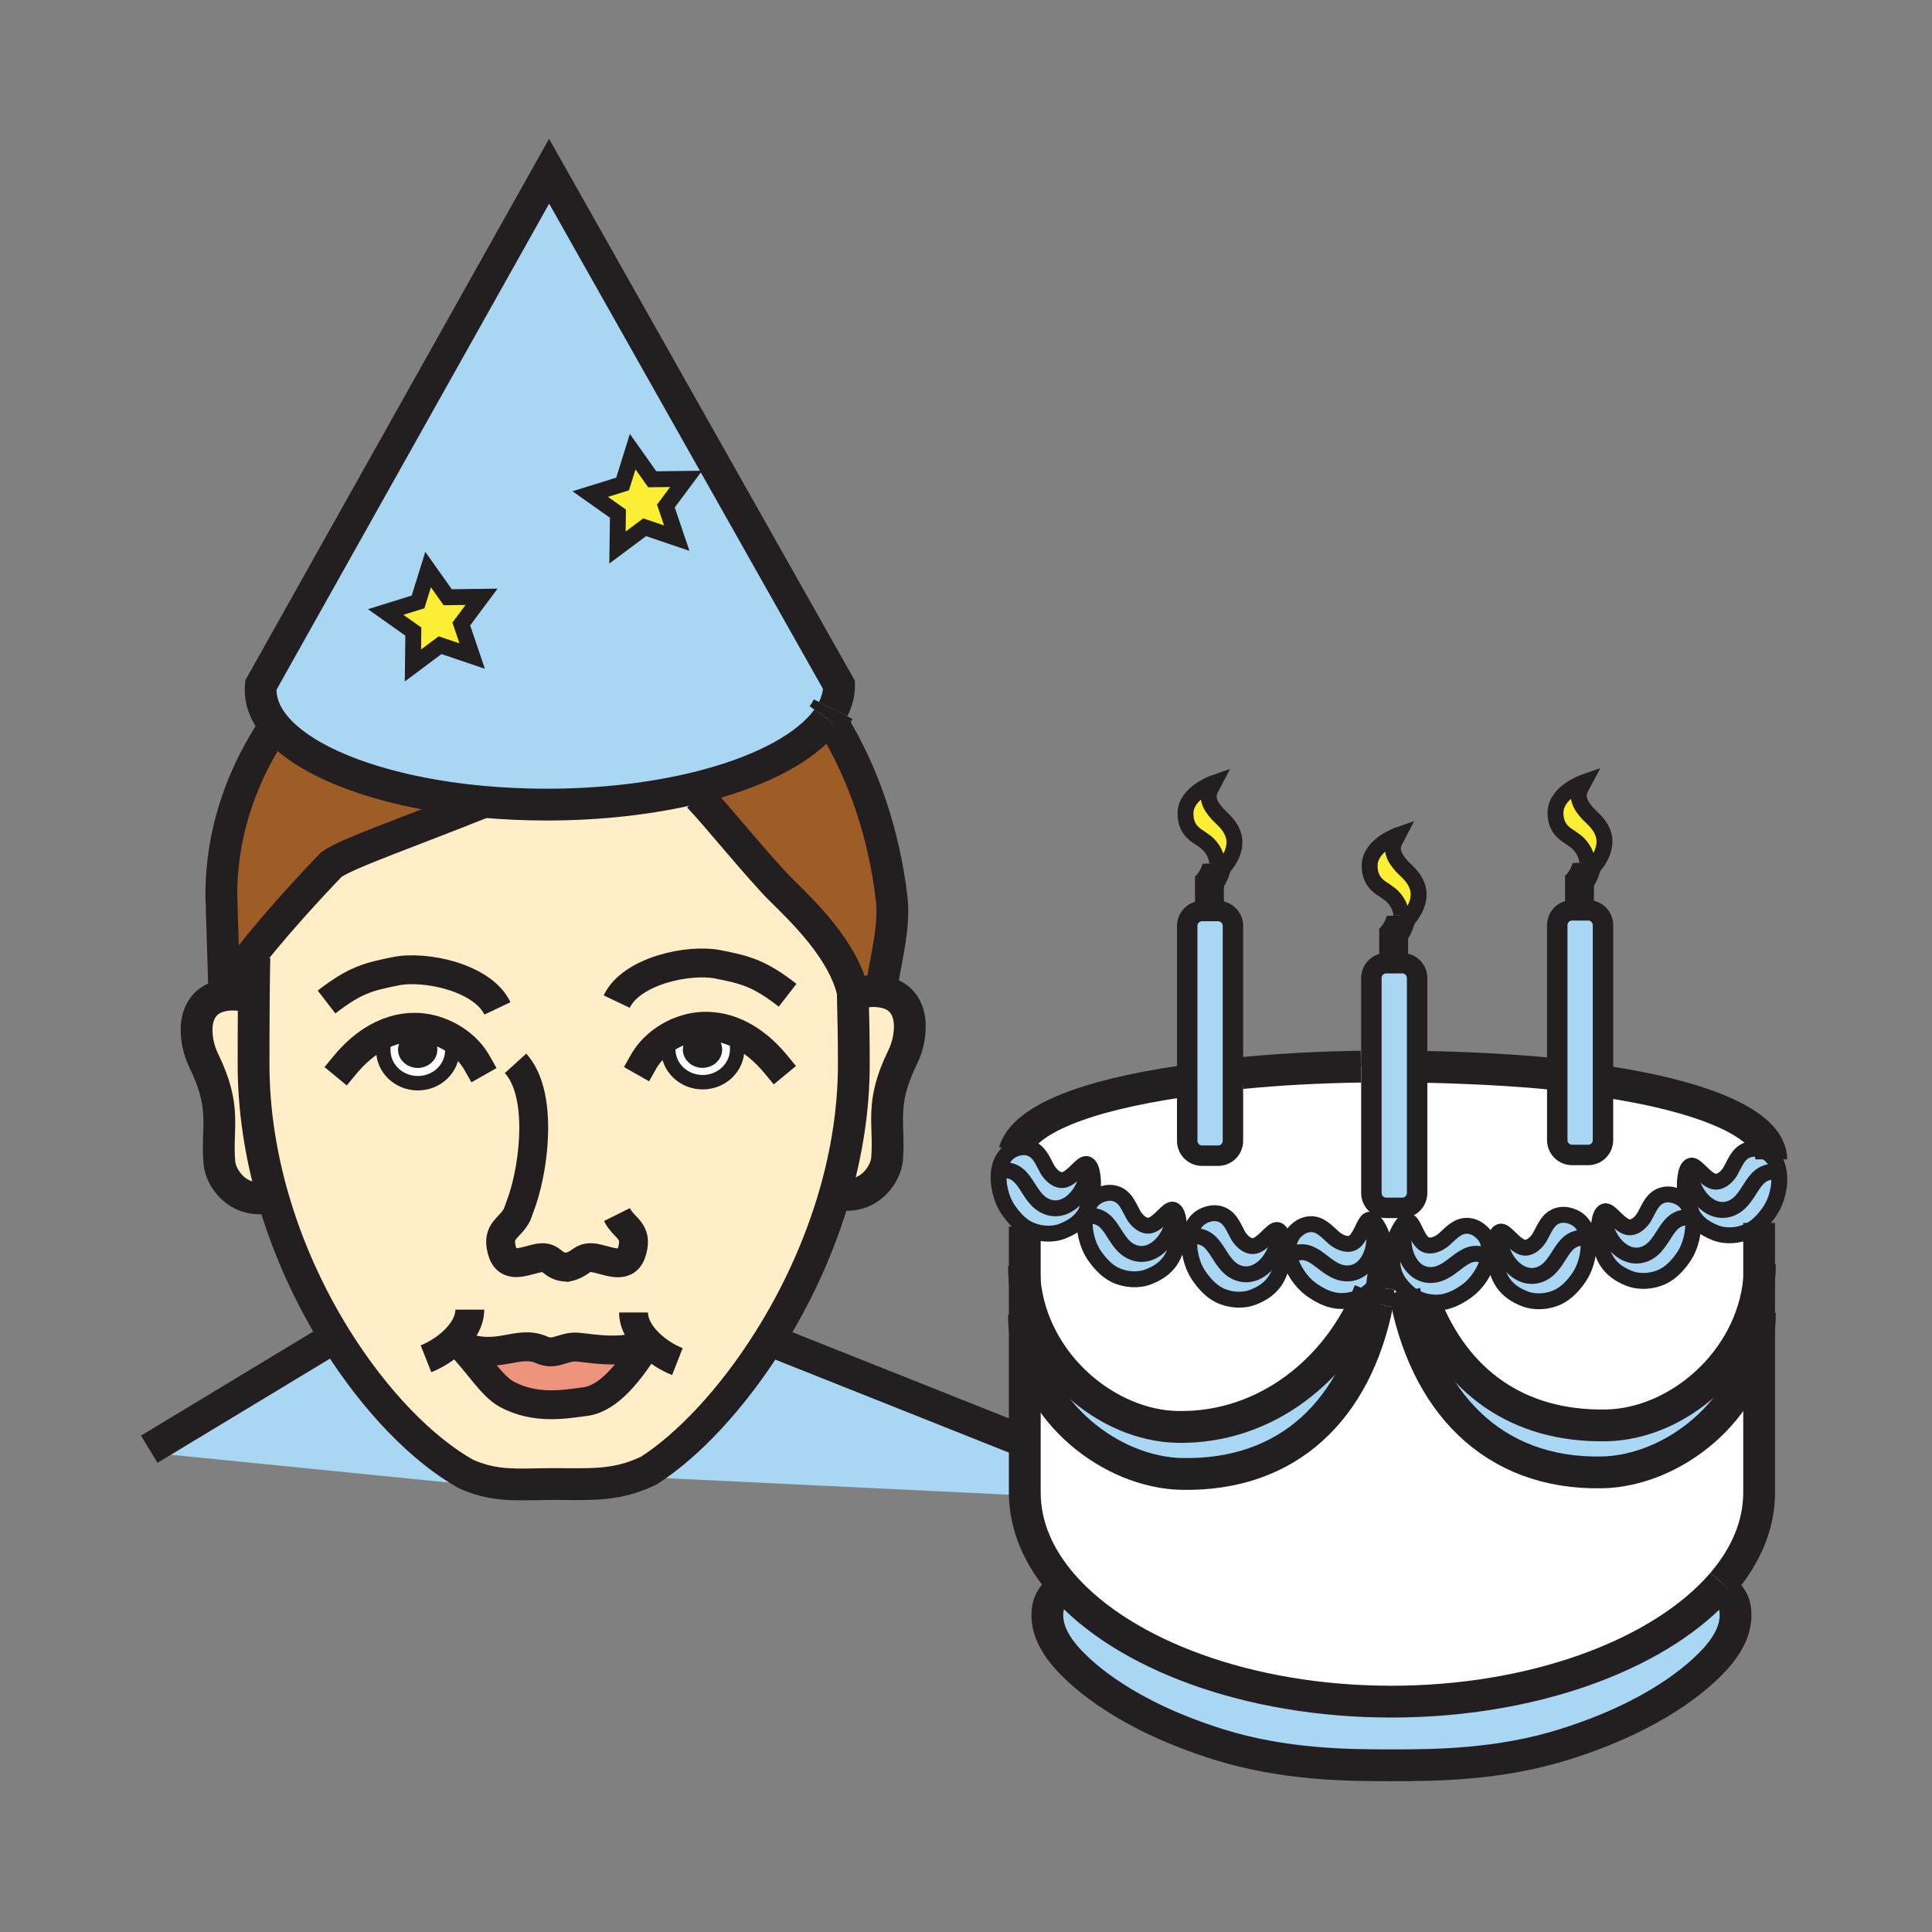 <?xml version="1.0" encoding="iso-8859-1"?>
<!-- Generator: Adobe Illustrator 12.0.1, SVG Export Plug-In . SVG Version: 6.00 Build 51448)  -->
<!DOCTYPE svg PUBLIC "-//W3C//DTD SVG 1.1//EN" "http://www.w3.org/Graphics/SVG/1.1/DTD/svg11.dtd">
<svg  version="1.1" id="Layer_1" xmlns="http://www.w3.org/2000/svg" xmlns:xlink="http://www.w3.org/1999/xlink" width="850.394" height="850.394"
	 viewBox="0 0 850.394 850.394" style="overflow:visible;enable-background:new 0 0 850.394 850.394;" xml:space="preserve">
<rect x="0" y="0" width="850.394" height="850.394" fill="#808080" stroke="none"/>
<g id="XMLID_3_">
	<g>
		<path style="fill:#231F20;" d="M189.33,462.02c0,2.7-2.45,4.881-5.47,4.881c-3.03,0-5.48-2.181-5.48-4.881
			c0-2.699,2.45-4.88,5.48-4.88C186.88,457.14,189.33,459.32,189.33,462.02z"/>
		<path style="fill:#231F20;" d="M314.69,461.98c0,2.699-2.45,4.88-5.48,4.88c-3.02,0-5.47-2.181-5.47-4.88
			c0-2.7,2.45-4.881,5.47-4.881C312.24,457.1,314.69,459.28,314.69,461.98z"/>
		<path style="fill:#FFFFFF;" d="M314.69,461.98c0-2.7-2.45-4.881-5.48-4.881c-3.02,0-5.47,2.181-5.47,4.881
			c0,2.699,2.45,4.88,5.47,4.88C312.24,466.86,314.69,464.68,314.69,461.98z M309.95,451.72c5.32-0.109,10.3,1.101,14.87,3.23
			l-0.74,2.43c0.54,1.28,0.39,2.29,0.39,4.47c0,8-6.8,14.49-15.17,14.49c-8.39,0-15.17-6.49-15.17-14.49
			c0-1.13-0.16-1.63-0.19-2.109l-4.32-0.03C295.23,454.9,302.68,451.89,309.95,451.72z"/>
		<path style="fill:#FFFFFF;" d="M189.33,462.02c0-2.699-2.45-4.88-5.47-4.88c-3.03,0-5.48,2.181-5.48,4.88
			c0,2.7,2.45,4.881,5.48,4.881C186.88,466.9,189.33,464.72,189.33,462.02z M199.08,462.31c0,8-6.79,14.48-15.17,14.48
			c-8.38,0-15.18-6.48-15.18-14.48c0-1.369-0.06-2.279,0.03-3.069l-5.26-1.101c5.83-3.8,12.47-6.12,19.76-5.96
			c6.6,0.15,13.36,2.66,18.75,6.721L199.08,462.31z"/>
		<path style="fill:#EE947D;" d="M285.09,591.22c-7.68,12-16.8,24.37-27.59,25.73c-8.25,1.03-21.78,3.74-34.71-3.41
			c-6.35-3.51-12.83-14.15-19.89-21.21c16.33,6.77,24.86-2.97,35.67,1.88c6.01,2.68,9.43-1.94,16.07-1.229
			C261.83,593.74,274.89,596.12,285.09,591.22z"/>
		<path style="fill:#FFEEC8;" d="M375.58,437.51l1.47-0.01c2.29-0.81,4.75-1.27,7.38-1.27c1.23,0,2.49,0.1,3.79,0.31
			c15.53,2.5,13.44,19.93,9.17,28.63c-10.37,21.17-5.63,28.95-6.95,45.11c-0.51,6.13-7.51,18.05-22.13,15.27l-0.79-0.22
			c5.22-18.19,8.3-37.36,8.3-56.85c0-10.73-0.13-18.271-0.45-30.971H375.58z"/>
		<path style="fill:#FFEEC8;" d="M111.61,468.48c0,20,3.12,39.63,8.44,58.22l-1.37,0.39c-14.62,2.78-21.62-9.14-22.12-15.28
			c-1.32-16.149,3.43-23.93-6.95-45.109c-4.26-8.69-6.36-26.12,9.17-28.62c4.08-0.65,7.82-0.24,11.16,0.96l1.78,0.01
			C111.62,450.26,111.61,461.85,111.61,468.48z"/>
		<path style="fill:#FFEEC8;" d="M249.56,557.79c0,0,0,0-0.01,0c-0.19,0.04-0.39,0.07-0.59,0.1l1.29-0.09
			C250.01,557.8,249.78,557.8,249.56,557.79z M285.09,591.22c-10.2,4.9-23.26,2.521-30.45,1.761
			c-6.64-0.711-10.06,3.909-16.07,1.229c-10.81-4.85-19.34,4.89-35.67-1.88c7.06,7.06,13.54,17.7,19.89,21.21
			c12.93,7.15,26.46,4.44,34.71,3.41C268.29,615.59,277.41,603.22,285.09,591.22z M324.82,454.95c-4.57-2.13-9.55-3.34-14.87-3.23
			c-7.27,0.17-14.72,3.181-20.33,7.99l4.32,0.03c0.03,0.479,0.19,0.979,0.19,2.109c0,8,6.78,14.49,15.17,14.49
			c8.37,0,15.17-6.49,15.17-14.49c0-2.18,0.15-3.189-0.39-4.47L324.82,454.95z M202.01,458.9c-5.39-4.061-12.15-6.57-18.75-6.721
			c-7.29-0.16-13.93,2.16-19.76,5.96l5.26,1.101c-0.09,0.79-0.03,1.7-0.03,3.069c0,8,6.8,14.48,15.18,14.48
			c8.38,0,15.17-6.48,15.17-14.48L202.01,458.9z M375.37,437.51c0.32,12.7,0.45,20.24,0.45,30.971c0,19.489-3.08,38.659-8.3,56.85
			c-6.79,23.71-17.21,45.77-29.18,64.76c-16.46,26.11-35.84,46.41-52.75,57.2c-1.96,0.94-3.85,1.74-5.7,2.41
			c-11.73,4.26-21.84,3.52-36.17,3.52c-12.32,0-21.07,0.99-31.01-1.7c-2.44-0.659-4.96-1.55-7.62-2.729
			c-18.94-10.61-39.91-31.9-57.18-59.59c-11.49-18.431-21.34-39.681-27.86-62.5c-5.32-18.59-8.44-38.22-8.44-58.22
			c0-6.631,0.01-18.221,0.11-29.431c0.05-6.27,0.13-12.42,0.24-17.51l-1.37-1.06c14.43-18.47,35.25-39.93,35.25-39.93
			c6.54-4.81,35.18-14.71,66.61-27.36l0.02-0.29c9.05,0.82,18.48,1.26,28.15,1.26c24.11,0,46.67-2.71,65.95-7.42l0.96,3.9
			c8.93,9.42,18.21,21.49,33.15,37.83c6.87,7.52,29.41,26.38,34.66,47.959C375.35,436.79,375.36,437.15,375.37,437.51z"/>
		<path style="fill:#A9D7F3;" d="M763.51,706.98c1.69,7.89-1.76,15.699-8.45,23.1c-7.189,7.939-26.14,25.08-66.47,37.74
			c-28.78,9.029-57.02,9.189-75.63,9.189h-0.99c-18.609,0-46.84-0.16-75.63-9.189c-40.33-12.66-59.28-29.801-66.47-37.74
			c-6.69-7.4-10.14-15.21-8.45-23.1c0.65-3.04,3.38-6.311,6.49-9.2C494.44,728.14,549.49,749,612.39,749
			c61.521,0,115.811-19.96,143.16-49.23l3.811,0.351C761.42,702.38,763.03,704.74,763.51,706.98z"/>
		<path style="fill:#FBEE34;" d="M706.23,370.69c-0.11,5.76-4.711,11.74-9.511,14.89c1.45-2.7,1.95-5.18,1.91-6
			c-0.22-4.31-3.12-8.16-6.01-9.96l-1.44-1.04c-3.33-1.98-6.55-4.8-6.5-10.87c0.051-9.05,12.44-13.36,12.44-13.36l-1.18,2.22
			c-2.23,3.93-0.671,7.53,2.93,11.49c0.47,0.51,2.13,2.1,2.13,2.1C703.9,362.95,706.32,366.31,706.23,370.69z"/>
		<path style="fill:#FBEE34;" d="M616.83,402.85c-0.23-4.31-3.12-8.15-6.01-9.96l-1.45-1.04c-3.33-1.98-6.54-4.79-6.5-10.87
			c0.06-9.05,12.43-13.36,12.43-13.36l-1.16,2.23c-2.229,3.92-0.68,7.52,2.931,11.48c0.46,0.52,2.12,2.1,2.12,2.1
			c2.909,2.8,5.329,6.15,5.239,10.54c-0.12,5.76-4.72,11.73-9.51,14.88C616.37,406.14,616.87,403.67,616.83,402.85z"/>
		<path style="fill:#FBEE34;" d="M521.81,358.02c0.04-9.04,12.421-13.35,12.421-13.35l-1.16,2.22c-2.23,3.93-0.69,7.53,2.93,11.48
			c0.47,0.52,2.12,2.11,2.12,2.11c2.899,2.79,5.33,6.15,5.24,10.53c-0.11,5.76-4.721,11.73-9.511,14.88c1.44-2.7,1.94-5.17,1.9-5.99
			c-0.21-4.31-3.11-8.16-6-9.97l-1.45-1.03C524.98,366.92,521.76,364.1,521.81,358.02z"/>
		<path style="fill:#A9D7F3;" d="M542.69,472.33v29.83c0,3.609-2.921,6.53-6.521,6.53h-7.07c-3.609,0-6.529-2.921-6.529-6.53V476
			v-68.47c0-3.6,2.92-6.53,6.529-6.53h7.07c3.6,0,6.521,2.93,6.521,6.53V472.33z"/>
		<path style="fill:#A9D7F3;" d="M623.76,469.58v55.54c0,3.6-2.93,6.53-6.52,6.53h-7.07c-3.61,0-6.54-2.931-6.54-6.53V469.5v-39.01
			c0-3.601,2.93-6.53,6.54-6.53h7.07c3.59,0,6.52,2.93,6.52,6.53V469.58z"/>
		<path style="fill:#A9D7F3;" d="M705.57,476v25.85c0,3.601-2.92,6.521-6.521,6.521h-7.069c-3.61,0-6.53-2.92-6.53-6.521V472.62
			v-65.4c0-3.61,2.92-6.53,6.53-6.53h7.069c3.601,0,6.521,2.92,6.521,6.53V476z"/>
		<path style="fill:#A9D7F3;" d="M606.25,574c-9.34,46.33-39.01,75.72-86.08,74.77c-30.83-0.619-65.21-26.939-69.1-63.289V564.3
			c3.77,36.311,36.319,63.13,67.09,63.771c39.42,0.8,71.41-25.92,84.71-59.811c2.479-2.189,4.22-4.38,5.34-6.689
			c-0.19,1.75-0.42,3.47-0.68,5.17C607.25,568.58,606.86,571,606.25,574z"/>
		<path style="fill:#FFFFFF;" d="M518.16,628.07c-30.771-0.641-63.32-27.46-67.09-63.771v-24.25c0.54,0.351,1.1,0.67,1.68,0.96
			c4.67,2.32,10.44,2.66,14.97,0.87c5.13-2.03,8.32-4.75,10.351-8.47c-0.181,0.64-0.311,1.3-0.41,1.979
			c-0.87,5.801,0.99,12.67,3.8,16.851c2.34,3.49,5.4,6.97,9.2,8.859c4.67,2.32,10.439,2.65,14.97,0.86
			c8.91-3.51,11.97-9.14,13.29-18.41l4.76,0.811c0,0,0,0,0,0.01c-0.859,5.8,1,12.649,3.811,16.84c2.34,3.49,5.399,6.97,9.2,8.86
			c4.67,2.319,10.439,2.66,14.96,0.87c8.93-3.521,11.989-9.15,13.3-18.421c0.069-0.52,0.13-1.56,0.1-2.81l2.13-0.03
			c0,1.021,0.12,2.07,0.34,3.12c1.16,5.75,5.25,11.561,9.311,14.54c3.38,2.48,7.45,4.7,11.67,5.2c5.18,0.58,10.72-1.06,14.37-4.28
			C589.57,602.15,557.58,628.87,518.16,628.07z"/>
		<path style="fill:#A9D7F3;" d="M705.19,648.09c-48.351,0.99-78.53-31.41-86.98-79.939l0.37-0.37c0.4,0.41,0.82,0.81,1.27,1.2
			c2.08,1.829,4.771,3.149,7.67,3.84l-0.25,1.04c13.301,33.859,40.511,54.33,79.921,53.529c30.869-0.62,63.51-27.6,67.119-64.09
			v21.21C770.58,621,736.1,647.47,705.19,648.09z"/>
		<path style="fill:#A9D7F3;" d="M516.33,532.46c1.91,9.51-7.72,23.04-17.94,18.62c-9.06-3.91-8.52-17.86-20.729-15.69
			c0.1-0.68,0.229-1.34,0.41-1.979c0.59-1.05,1.069-2.19,1.479-3.41c1.03-1.68,2.51-3.05,4.51-3.95c3.79-1.72,7.9-1.37,10.771,1.84
			c2.18,2.45,3.62,6.7,5,8.24c0,0,3.27,4.58,7.08,3.07C510.74,537.69,514.25,531.86,516.33,532.46z"/>
		<path style="fill:#A9D7F3;" d="M451.07,540.05c-3.04-1.979-5.53-4.939-7.521-7.899c-2.8-4.181-4.66-11.04-3.8-16.841
			c12.21-2.18,11.67,11.771,20.73,15.69c10.22,4.42,19.84-9.11,17.939-18.63c2.86,0.82,2.85,9.24,2.58,11.1
			c-0.34,2.42-0.8,4.58-1.45,6.53c-0.66,1.03-1.14,2.18-1.479,3.41c-2.03,3.72-5.221,6.439-10.351,8.47
			c-4.529,1.79-10.3,1.45-14.97-0.87C452.17,540.72,451.61,540.4,451.07,540.05z"/>
		<path style="fill:#A9D7F3;" d="M660.36,542.14c-1.9,9.521,7.72,23.051,17.939,18.63c9.061-3.909,8.521-17.869,20.72-15.689h0.021
			c0.85,5.8-1,12.66-3.81,16.85c-2.341,3.49-5.4,6.96-9.2,8.851c-4.66,2.319-10.45,2.66-14.971,0.87
			c-8.92-3.521-11.979-9.15-13.29-18.41c-0.079-0.53-0.13-1.58-0.1-2.84C657.73,547.22,658.31,542.73,660.36,542.14z"/>
		<path style="fill:#FFFFFF;" d="M657.77,553.24c1.311,9.26,4.37,14.89,13.29,18.41c4.521,1.79,10.311,1.449,14.971-0.87
			c3.8-1.891,6.859-5.36,9.2-8.851c2.81-4.189,4.659-11.05,3.81-16.85l4.76-0.811c1.311,9.261,4.38,14.9,13.29,18.41
			c4.53,1.79,10.3,1.45,14.97-0.87c3.801-1.89,6.87-5.359,9.2-8.859c2.8-4.181,4.66-11.04,3.8-16.84
			c-0.1-0.681-0.239-1.341-0.42-1.98c2.03,3.72,5.221,6.44,10.36,8.47c4.52,1.79,10.3,1.45,14.97-0.869
			c1.57-0.79,3.021-1.841,4.34-3.061v24.63c-3.609,36.49-36.25,63.47-67.119,64.09c-39.41,0.801-66.62-19.67-79.921-53.529
			l0.25-1.04c2.181,0.52,4.471,0.68,6.7,0.43c4.23-0.48,8.28-2.71,11.67-5.2c4.061-2.979,8.141-8.79,9.311-14.54
			c0.21-1.05,0.33-2.1,0.33-3.13l2.14,0.021C657.64,551.66,657.69,552.71,657.77,553.24z"/>
		<path style="fill:#A9D7F3;" d="M660.36,542.14c2.08-0.6,5.6,5.23,9.409,6.75c3.82,1.5,7.091-3.069,7.091-3.069
			c1.38-1.551,2.819-5.79,5-8.24c2.87-3.22,6.979-3.57,10.77-1.85c3.87,1.75,5.8,5.289,6.41,9.35h-0.021
			c-12.199-2.18-11.659,11.78-20.72,15.689C668.08,565.19,658.46,551.66,660.36,542.14z"/>
		<path style="fill:#A9D7F3;" d="M744.64,534.13c0.181,0.64,0.32,1.3,0.42,1.98h-0.01c-12.2-2.181-11.66,11.77-20.72,15.689
			c-10.22,4.42-19.85-9.109-17.94-18.63c2.08-0.6,5.591,5.23,9.41,6.74c3.82,1.52,7.09-3.061,7.09-3.061c1.38-1.55,2.82-5.8,5-8.239
			c2.88-3.221,6.98-3.57,10.771-1.851c1.979,0.891,3.46,2.26,4.49,3.931C743.57,531.92,744.05,533.07,744.64,534.13z"/>
		<path style="fill:#A9D7F3;" d="M779.51,508.67c1.96,1.89,3.04,4.49,3.46,7.35c-12.22-2.17-11.67,11.78-20.729,15.7
			c-10.221,4.41-19.851-9.12-17.94-18.64c2.08-0.59,5.59,5.24,9.41,6.75s7.09-3.061,7.09-3.061c1.37-1.55,2.811-5.8,5-8.25
			c2.87-3.22,6.98-3.56,10.771-1.84C777.72,507.2,778.69,507.87,779.51,508.67z"/>
		<path style="fill:#A9D7F3;" d="M724.33,551.8c9.06-3.92,8.52-17.87,20.72-15.689h0.01c0.86,5.8-1,12.659-3.8,16.84
			c-2.33,3.5-5.399,6.97-9.2,8.859c-4.67,2.32-10.439,2.66-14.97,0.87c-8.91-3.51-11.979-9.149-13.29-18.41
			c-0.27-1.859-0.28-10.27,2.59-11.1C704.48,542.69,714.11,556.22,724.33,551.8z"/>
		<path style="fill:#A9D7F3;" d="M774.31,538.67c-1.319,1.22-2.77,2.271-4.34,3.061c-4.67,2.319-10.45,2.659-14.97,0.869
			c-5.14-2.029-8.33-4.75-10.36-8.47c-0.34-1.24-0.819-2.399-1.489-3.439c-0.641-1.94-1.101-4.101-1.44-6.511
			c-0.26-1.85-0.28-10.27,2.59-11.1c-1.91,9.52,7.72,23.05,17.94,18.64c9.06-3.92,8.51-17.87,20.729-15.7
			c0.87,5.801-0.989,12.671-3.8,16.851C777.8,534.92,776.18,536.96,774.31,538.67z"/>
		<path style="fill:#A9D7F3;" d="M565.05,549.71c0.03,1.25-0.03,2.29-0.1,2.81c-1.311,9.271-4.37,14.9-13.3,18.421
			c-4.521,1.79-10.29,1.449-14.96-0.87c-3.801-1.891-6.86-5.37-9.2-8.86c-2.811-4.19-4.67-11.04-3.811-16.84h0.011
			c12.21-2.18,11.67,11.77,20.729,15.68c10.22,4.431,19.84-9.109,17.94-18.63C564.41,542.02,564.99,546.53,565.05,549.71z"/>
		<path style="fill:#A9D7F3;" d="M518.92,543.55c-1.32,9.271-4.38,14.9-13.29,18.41c-4.53,1.79-10.3,1.46-14.97-0.86
			c-3.8-1.89-6.86-5.369-9.2-8.859c-2.81-4.181-4.67-11.05-3.8-16.851c12.21-2.17,11.67,11.78,20.729,15.69
			c10.221,4.42,19.851-9.11,17.94-18.62C519.2,533.29,519.18,541.7,518.92,543.55z"/>
		<path style="fill:#A9D7F3;" d="M562.36,541.42c1.899,9.521-7.721,23.061-17.94,18.63c-9.06-3.91-8.52-17.859-20.729-15.68h-0.011
			c0-0.01,0-0.01,0-0.01c0.601-4.061,2.54-7.601,6.41-9.341c3.79-1.71,7.9-1.369,10.771,1.841c2.189,2.449,3.62,6.699,5,8.25
			c0,0,3.27,4.58,7.09,3.06C556.76,546.66,560.28,540.83,562.36,541.42z"/>
		<path style="fill:#FFFFFF;" d="M570.35,541.83c-2.25,2.189-3.17,4.93-3.17,7.85l-2.13,0.03c-0.06-3.18-0.64-7.69-2.689-8.29
			c-2.08-0.59-5.601,5.24-9.41,6.75c-3.82,1.521-7.09-3.06-7.09-3.06c-1.38-1.551-2.811-5.801-5-8.25
			c-2.87-3.21-6.98-3.551-10.771-1.841c-3.87,1.74-5.81,5.28-6.41,9.341l-4.76-0.811c0.26-1.85,0.28-10.26-2.59-11.09
			c-2.08-0.6-5.59,5.23-9.42,6.74c-3.811,1.51-7.08-3.07-7.08-3.07c-1.38-1.54-2.82-5.79-5-8.24c-2.87-3.21-6.98-3.56-10.771-1.84
			c-2,0.9-3.479,2.271-4.51,3.95c0.65-1.95,1.11-4.11,1.45-6.53c0.27-1.859,0.28-10.279-2.58-11.1c-2.08-0.59-5.59,5.24-9.41,6.75
			c-3.83,1.51-7.09-3.07-7.09-3.07c-1.37-1.55-2.81-5.79-5-8.24c-2.689-3.01-6.46-3.5-10.03-2.149
			c5.101-12.83,29.57-23.25,73.11-29.66h2.57v26.16c0,3.609,2.92,6.53,6.529,6.53h7.07c3.6,0,6.521-2.921,6.521-6.53v-29.83h3.829
			c16.37-1.59,34.03-2.57,52.5-2.83h4.61v55.62c0,3.6,2.93,6.53,6.54,6.53h7.07c3.59,0,6.52-2.931,6.52-6.53v-55.54h3.29
			c18.01,0.36,39.521,1.41,55.45,3.04h2.95v29.229c0,3.601,2.92,6.521,6.53,6.521h7.069c3.601,0,6.521-2.92,6.521-6.521V476H706
			c45.49,6.86,71.6,18.87,73.51,32.67c-0.819-0.8-1.79-1.47-2.939-1.99c-3.79-1.72-7.9-1.38-10.771,1.84
			c-2.189,2.45-3.63,6.7-5,8.25c0,0-3.27,4.57-7.09,3.061s-7.33-7.34-9.41-6.75c-2.87,0.83-2.85,9.25-2.59,11.1
			c0.34,2.41,0.8,4.57,1.44,6.511c-1.03-1.671-2.511-3.04-4.49-3.931c-3.79-1.72-7.891-1.37-10.771,1.851
			c-2.18,2.439-3.62,6.689-5,8.239c0,0-3.27,4.58-7.09,3.061c-3.819-1.51-7.33-7.34-9.41-6.74c-2.87,0.83-2.859,9.24-2.59,11.1
			l-4.76,0.811c-0.61-4.061-2.54-7.6-6.41-9.35c-3.79-1.721-7.899-1.37-10.77,1.85c-2.181,2.45-3.62,6.689-5,8.24
			c0,0-3.271,4.569-7.091,3.069c-3.81-1.52-7.329-7.35-9.409-6.75c-2.051,0.591-2.63,5.08-2.69,8.261l-2.14-0.021
			c0-2.899-0.92-5.649-3.17-7.83c-2.971-2.91-6.95-3.99-10.75-1.939c-2.891,1.55-5.69,5.06-7.511,6.05c0,0-4.63,3.189-7.71,0.47
			c-3.069-2.729-4.39-9.41-6.54-9.56c-2.989-0.2-5.84,7.72-6.22,9.56c-0.49,2.351-0.8,4.51-0.85,6.54l-2.83-0.03
			c0-2.22-0.311-4.609-0.86-7.229c-0.38-1.83-3.229-9.75-6.22-9.55c-2.15,0.149-3.47,6.83-6.55,9.55c-3.07,2.72-7.7-0.47-7.7-0.47
			c-1.83-0.98-4.63-4.48-7.521-6.051C577.31,537.85,573.33,538.92,570.35,541.83z"/>
		<path style="fill:#A9D7F3;" d="M609.09,546.41c0.55,2.62,0.86,5.01,0.86,7.229c0,2.87-0.521,5.471-1.74,7.931
			c-1.12,2.31-2.86,4.5-5.34,6.689c-3.65,3.221-9.19,4.86-14.37,4.28c-4.22-0.5-8.29-2.72-11.67-5.2
			c-4.061-2.979-8.15-8.79-9.311-14.54c10.74-6.21,14.99,7.09,24.83,7.69c11.12,0.67,15.561-15.33,10.521-23.63
			C605.86,536.66,608.71,544.58,609.09,546.41z"/>
		<path style="fill:#A9D7F3;" d="M602.87,536.86c5.04,8.3,0.6,24.3-10.521,23.63c-9.84-0.601-14.09-13.9-24.83-7.69
			c-0.22-1.05-0.34-2.1-0.34-3.12c0-2.92,0.92-5.66,3.17-7.85c2.98-2.91,6.96-3.98,10.75-1.94c2.891,1.57,5.69,5.07,7.521,6.051
			c0,0,4.63,3.189,7.7,0.47C599.4,543.69,600.72,537.01,602.87,536.86z"/>
		<path style="fill:#FFFFFF;" d="M467.91,697.78c-10.771-12.311-16.84-26.19-16.84-40.87v-22.28V585.48
			c3.89,36.35,38.27,62.67,69.1,63.289c47.07,0.95,76.74-28.439,86.08-74.77c0.61-3,1-5.42,1.28-7.26c0.26-1.7,0.489-3.42,0.68-5.17
			c1.22-2.46,1.74-5.061,1.74-7.931l2.83,0.03c-0.15,5.38,1.43,9.79,5.8,14.11l-0.37,0.37c8.45,48.529,38.63,80.93,86.98,79.939
			c30.909-0.62,65.39-27.09,69.119-63.58v72.4c0,14.34-5.84,27.899-16.199,40c-0.83,0.96-1.681,1.92-2.561,2.859
			C728.2,729.04,673.91,749,612.39,749C549.49,749,494.44,728.14,467.91,697.78z"/>
		<path style="fill:#A9D7F3;" d="M619.85,537.57c-5.04,8.31-0.6,24.31,10.511,23.63c9.85-0.59,14.1-13.9,24.84-7.69
			c-1.17,5.75-5.25,11.561-9.311,14.54c-3.39,2.49-7.439,4.72-11.67,5.2c-2.229,0.25-4.52,0.09-6.7-0.43
			c-2.899-0.69-5.59-2.011-7.67-3.84c-0.449-0.391-0.869-0.79-1.27-1.2c-4.37-4.32-5.95-8.73-5.8-14.11
			c0.05-2.03,0.359-4.189,0.85-6.54C614.01,545.29,616.86,537.37,619.85,537.57z"/>
		<path style="fill:#A9D7F3;" d="M655.53,550.38c0,1.03-0.12,2.08-0.33,3.13c-10.74-6.21-14.99,7.101-24.84,7.69
			c-11.11,0.68-15.551-15.32-10.511-23.63c2.15,0.149,3.471,6.83,6.54,9.56c3.08,2.72,7.71-0.47,7.71-0.47
			c1.82-0.99,4.62-4.5,7.511-6.05c3.8-2.051,7.779-0.971,10.75,1.939C654.61,544.73,655.53,547.48,655.53,550.38z"/>
		<path style="fill:#A9D7F3;" d="M469.01,519.12c3.82-1.51,7.33-7.34,9.41-6.75c1.9,9.52-7.72,23.05-17.939,18.63
			c-9.061-3.92-8.521-17.87-20.73-15.69c0.6-4.06,2.54-7.609,6.41-9.35c0.24-0.11,0.49-0.21,0.729-0.3
			c3.57-1.351,7.341-0.86,10.03,2.149c2.19,2.45,3.63,6.69,5,8.24C461.92,516.05,465.18,520.63,469.01,519.12z"/>
		<polygon style="fill:#FBEE34;" points="211.98,262.69 203.05,274.65 207.84,288.78 193.71,283.99 181.75,292.92 181.94,278 
			169.76,269.38 184.01,264.95 188.44,250.7 197.06,262.88 		"/>
		<polygon style="fill:#FBEE34;" points="302.02,210.78 293.1,222.74 297.89,236.88 283.75,232.08 271.79,241.01 271.99,226.09 
			259.8,217.47 274.05,213.04 278.48,198.79 287.1,210.97 		"/>
		<path style="fill:#9E5C26;" d="M377.05,437.5l-1.47,0.01c-0.07-0.359-0.15-0.72-0.24-1.08c-5.25-21.58-27.79-40.439-34.66-47.959
			c-14.94-16.34-24.22-28.41-33.15-37.83l-0.96-3.9c26.03-6.36,46.1-16.37,55.99-28.31l4.44,0.61
			c13.16,21.75,22.11,47.95,25.46,76.34c1.38,11.73-1.95,24.14-3.98,36.561l-4.05,4.29C381.8,436.23,379.34,436.69,377.05,437.5z"/>
		<path style="fill:#9E5C26;" d="M212.47,352.9l-0.02,0.29c-31.43,12.65-60.07,22.55-66.61,27.36c0,0-20.82,21.46-35.25,39.93
			c-5.18,6.63-9.54,12.87-11.81,17.6l-1.36-44.01c0-30.9,11.1-56.1,23.54-74.63C134.6,336.17,169.37,348.96,212.47,352.9z"/>
		<path style="fill:#A9D7F3;" d="M285.59,647.29c16.91-10.79,36.29-31.09,52.75-57.2l2.33,0.601l110.4,43.939v22.28v0.84L446,658
			l-166-8l-0.11-0.3C281.74,649.03,283.63,648.23,285.59,647.29z"/>
		<path style="fill:#A9D7F3;" d="M205.09,648.79c2.66,1.18,5.18,2.07,7.62,2.729L212,654L72,640l-2.62-4.33l76.05-45.95l2.48-0.52
			C165.18,616.89,186.15,638.18,205.09,648.79z"/>
		<path style="fill:#A9D7F3;" d="M120.96,319.44c-4.56-5.59-6.76-11.62-6.13-17.9L241.7,75.37l127.63,226.17
			c0,3.63-0.9,7.18-2.61,10.61c-0.73,1.44-1.59,2.85-2.59,4.25c-0.49,0.68-1.01,1.36-1.57,2.03c-9.89,11.94-29.96,21.95-55.99,28.31
			c-19.28,4.71-41.84,7.42-65.95,7.42c-9.67,0-19.1-0.44-28.15-1.26C169.37,348.96,134.6,336.17,120.96,319.44z M293.1,222.74
			l8.92-11.96l-14.92,0.19l-8.62-12.18l-4.43,14.25l-14.25,4.43l12.19,8.62l-0.2,14.92l11.96-8.93l14.14,4.8L293.1,222.74z
			 M203.05,274.65l8.93-11.96l-14.92,0.19l-8.62-12.18l-4.43,14.25l-14.25,4.43l12.18,8.62l-0.19,14.92l11.96-8.93l14.13,4.79
			L203.05,274.65z"/>
	</g>
	<g>
		<path style="fill:none;stroke:#231F20;stroke-width:19.069;" d="M366.72,312.15c-0.73,1.44-1.59,2.85-2.59,4.25"/>
		<path style="fill:none;stroke:#231F20;stroke-width:12.712;stroke-linecap:square;stroke-miterlimit:10;" d="M151.78,468.83
			c3.4-4.12,7.33-7.83,11.72-10.69c5.83-3.8,12.47-6.12,19.76-5.96c6.6,0.15,13.36,2.66,18.75,6.721
			c3.23,2.439,5.97,5.439,7.89,8.83"/>
		<path style="fill:none;stroke:#231F20;stroke-width:6.356;stroke-linecap:square;stroke-miterlimit:10;" d="M199.08,462.31
			c0,8-6.79,14.48-15.17,14.48c-8.38,0-15.18-6.48-15.18-14.48c0-1.369-0.06-2.279,0.03-3.069c0.05-0.36,0.12-0.7,0.24-1.05"/>
		<path style="fill:none;stroke:#231F20;stroke-width:12.712;stroke-linecap:square;stroke-miterlimit:10;" d="M341.42,468.36
			c-4.62-5.591-10.21-10.41-16.6-13.41c-4.57-2.13-9.55-3.34-14.87-3.23c-7.27,0.17-14.72,3.181-20.33,7.99
			c-2.55,2.19-4.72,4.75-6.32,7.57"/>
		<path style="fill:none;stroke:#231F20;stroke-width:6.356;stroke-linecap:square;stroke-miterlimit:10;" d="M293.94,459.74
			c0.03,0.479,0.19,0.979,0.19,2.109c0,8,6.78,14.49,15.17,14.49c8.37,0,15.17-6.49,15.17-14.49c0-2.18,0.15-3.189-0.39-4.47"/>
		<path style="fill:none;stroke:#231F20;stroke-width:14;" d="M109.94,439.04c-3.34-1.2-7.08-1.61-11.16-0.96
			c-15.53,2.5-13.43,19.93-9.17,28.62c10.38,21.18,5.63,28.96,6.95,45.109c0.5,6.141,7.5,18.061,22.12,15.28"/>
		<path style="fill:none;stroke:#231F20;stroke-width:14;" d="M377.05,437.5c2.29-0.81,4.75-1.27,7.38-1.27
			c1.23,0,2.49,0.1,3.79,0.31c15.53,2.5,13.44,19.93,9.17,28.63c-10.37,21.17-5.63,28.95-6.95,45.11
			c-0.51,6.13-7.51,18.05-22.13,15.27"/>
		<path style="fill:none;stroke:#231F20;stroke-width:14;" d="M375.3,434.9c0.01,0.52,0.03,1.029,0.04,1.529
			c0.01,0.36,0.02,0.721,0.03,1.08c0.32,12.7,0.45,20.24,0.45,30.971c0,19.489-3.08,38.659-8.3,56.85
			c-6.79,23.71-17.21,45.77-29.18,64.76c-16.46,26.11-35.84,46.41-52.75,57.2c-1.96,0.94-3.85,1.74-5.7,2.41
			c-11.73,4.26-21.84,3.52-36.17,3.52c-12.32,0-21.07,0.99-31.01-1.7c-2.44-0.659-4.96-1.55-7.62-2.729
			c-18.94-10.61-39.91-31.9-57.18-59.59c-11.49-18.431-21.34-39.681-27.86-62.5c-5.32-18.59-8.44-38.22-8.44-58.22
			c0-6.631,0.01-18.221,0.11-29.431c0.05-6.27,0.13-12.42,0.24-17.51"/>
		<path style="fill:none;stroke:#231F20;stroke-width:12.712;" d="M249.56,557.79c7.2-1.35,5.93-5.63,13.67-3.75
			c6.7,1.62,13.8,4.96,15.46-5.5c1.15-7.2-4.26-8.16-7.14-13.93"/>
		<path style="fill:none;stroke:#231F20;stroke-width:12.712;" d="M226.92,468.04c11.99,13.17,8.37,44.11,2.99,60.22l-2.26,6.28
			c-2.87,5.77-8.28,6.72-7.14,13.92c1.67,10.46,8.77,7.12,15.46,5.51c7.73-1.87,5.97,3.511,13.58,3.82c0.01,0,0.01,0,0.01,0
			c0.22,0.01,0.45,0.01,0.69,0.01l-1.29,0.09c0.2-0.029,0.4-0.06,0.59-0.1"/>
		<path style="fill:none;stroke:#231F20;stroke-width:6.356;" d="M189.33,462.02c0,2.7-2.45,4.881-5.47,4.881
			c-3.03,0-5.48-2.181-5.48-4.881c0-2.699,2.45-4.88,5.48-4.88C186.88,457.14,189.33,459.32,189.33,462.02z"/>
		<path style="fill:none;stroke:#231F20;stroke-width:6.356;" d="M314.69,461.98c0,2.699-2.45,4.88-5.48,4.88
			c-3.02,0-5.47-2.181-5.47-4.88c0-2.7,2.45-4.881,5.47-4.881C312.24,457.1,314.69,459.28,314.69,461.98z"/>
		<path style="fill:none;stroke:#231F20;stroke-width:12.712;" d="M218.95,443.86c-6.47-13.641-31.8-18.96-44.62-16.391
			c-12.06,2.4-18.03,3.851-30.6,13.58"/>
		<path style="fill:none;stroke:#231F20;stroke-width:12.712;" d="M271.45,440.87c6.48-13.63,31.81-18.95,44.63-16.39
			c12.07,2.41,18.04,3.85,30.6,13.59"/>
		<path style="fill:none;stroke:#231F20;stroke-width:14;" d="M307.53,350.64c8.93,9.42,18.21,21.49,33.15,37.83
			c6.87,7.52,29.41,26.38,34.66,47.959c0.09,0.36,0.17,0.721,0.24,1.08c0.43,1.96,0.7,3.94,0.81,5.931"/>
		<path style="fill:none;stroke:#231F20;stroke-width:14;" d="M122.27,317.51c-0.44,0.64-0.88,1.28-1.31,1.93
			c-12.44,18.53-23.54,43.73-23.54,74.63l1.36,44.01c2.27-4.73,6.63-10.97,11.81-17.6c14.43-18.47,35.25-39.93,35.25-39.93
			c6.54-4.81,35.18-14.71,66.61-27.36"/>
		<path style="fill:none;stroke:#231F20;stroke-width:14;" d="M388.48,431.94c2.03-12.42,5.36-24.831,3.98-36.561
			c-3.35-28.39-12.3-54.59-25.46-76.34"/>
		<path style="fill:none;stroke:#231F20;stroke-width:14;" d="M364.13,316.4c-0.49,0.68-1.01,1.36-1.57,2.03
			c-9.89,11.94-29.96,21.95-55.99,28.31c-19.28,4.71-41.84,7.42-65.95,7.42c-9.67,0-19.1-0.44-28.15-1.26
			c-43.1-3.94-77.87-16.73-91.51-33.46c-4.56-5.59-6.76-11.62-6.13-17.9L241.7,75.37l127.63,226.17c0,3.63-0.9,7.18-2.61,10.61"/>
		<polyline style="fill:none;stroke:#231F20;stroke-width:14;" points="340.67,590.69 451.07,634.63 451.3,634.72 		"/>
		<polyline style="fill:none;stroke:#231F20;stroke-width:14;" points="145.43,589.72 69.38,635.67 65.69,637.9 		"/>
		<path style="fill:none;stroke:#231F20;stroke-width:12.712;" d="M199.08,590.51c0.08,0.04,0.15,0.08,0.23,0.12
			c1.24,0.66,2.43,1.22,3.59,1.7c16.33,6.77,24.86-2.97,35.67,1.88c6.01,2.68,9.43-1.94,16.07-1.229
			c7.19,0.76,20.25,3.14,30.45-1.761c0.13-0.05,0.25-0.109,0.37-0.18c0.48-0.23,0.95-0.49,1.41-0.76"/>
		<path style="fill:none;stroke:#231F20;stroke-width:12.712;" d="M202.86,592.28c0.02,0.02,0.03,0.029,0.04,0.05
			c7.06,7.06,13.54,17.7,19.89,21.21c12.93,7.15,26.46,4.44,34.71,3.41c10.79-1.36,19.91-13.73,27.59-25.73
			c0.07-0.109,0.14-0.22,0.21-0.33"/>
		<path style="fill:none;stroke:#231F20;stroke-width:12.712;" d="M187.5,598.08c3.86-1.53,8.22-4.14,11.81-7.45
			c4.28-3.939,7.48-8.88,7.48-14.18"/>
		<path style="fill:none;stroke:#231F20;stroke-width:12.712;" d="M298.16,599.33c-4.2-1.65-8.96-4.58-12.7-8.29
			c-3.83-3.79-6.59-8.41-6.59-13.33"/>
		<polygon style="fill:none;stroke:#231F20;stroke-width:7;" points="207.84,288.78 193.71,283.99 181.75,292.92 181.94,278 
			169.76,269.38 184.01,264.95 188.44,250.7 197.06,262.88 211.98,262.69 203.05,274.65 		"/>
		<polygon style="fill:none;stroke:#231F20;stroke-width:7;" points="297.89,236.88 283.75,232.08 271.79,241.01 271.99,226.09 
			259.8,217.47 274.05,213.04 278.48,198.79 287.1,210.97 302.02,210.78 293.1,222.74 		"/>
		<path style="fill:none;stroke:#231F20;stroke-width:7;" d="M478.42,512.37c2.86,0.82,2.85,9.24,2.58,11.1
			c-0.34,2.42-0.8,4.58-1.45,6.53c-0.41,1.22-0.89,2.36-1.479,3.41c-2.03,3.72-5.221,6.439-10.351,8.47
			c-4.529,1.79-10.3,1.45-14.97-0.87c-0.58-0.29-1.14-0.609-1.68-0.96c-3.04-1.979-5.53-4.939-7.521-7.899
			c-2.8-4.181-4.66-11.04-3.8-16.841c0.6-4.06,2.54-7.609,6.41-9.35c0.24-0.11,0.49-0.21,0.729-0.3
			c3.57-1.351,7.341-0.86,10.03,2.149c2.19,2.45,3.63,6.69,5,8.24c0,0,3.26,4.58,7.09,3.07
			C472.83,517.61,476.34,511.78,478.42,512.37z"/>
		<path style="fill:none;stroke:#231F20;stroke-width:7;" d="M439.75,515.31c12.21-2.18,11.67,11.771,20.73,15.69
			c10.22,4.42,19.84-9.11,17.939-18.63"/>
		<path style="fill:none;stroke:#231F20;stroke-width:7;" d="M516.33,532.46c2.87,0.83,2.85,9.24,2.59,11.09
			c-1.32,9.271-4.38,14.9-13.29,18.41c-4.53,1.79-10.3,1.46-14.97-0.86c-3.8-1.89-6.86-5.369-9.2-8.859
			c-2.81-4.181-4.67-11.05-3.8-16.851c0.1-0.68,0.229-1.34,0.41-1.979c0.34-1.23,0.819-2.38,1.479-3.41
			c1.03-1.68,2.51-3.05,4.51-3.95c3.79-1.72,7.9-1.37,10.771,1.84c2.18,2.45,3.62,6.7,5,8.24c0,0,3.27,4.58,7.08,3.07
			C510.74,537.69,514.25,531.86,516.33,532.46z"/>
		<path style="fill:none;stroke:#231F20;stroke-width:7;" d="M477.66,535.39c12.21-2.17,11.67,11.78,20.729,15.69
			c10.221,4.42,19.851-9.11,17.94-18.62"/>
		<path style="fill:none;stroke:#231F20;stroke-width:7;" d="M562.36,541.42c2.05,0.6,2.63,5.11,2.689,8.29
			c0.03,1.25-0.03,2.29-0.1,2.81c-1.311,9.271-4.37,14.9-13.3,18.421c-4.521,1.79-10.29,1.449-14.96-0.87
			c-3.801-1.891-6.86-5.37-9.2-8.86c-2.811-4.19-4.67-11.04-3.811-16.84c0-0.01,0-0.01,0-0.01c0.601-4.061,2.54-7.601,6.41-9.341
			c3.79-1.71,7.9-1.369,10.771,1.841c2.189,2.449,3.62,6.699,5,8.25c0,0,3.27,4.58,7.09,3.06
			C556.76,546.66,560.28,540.83,562.36,541.42z"/>
		<path style="fill:none;stroke:#231F20;stroke-width:7;" d="M523.69,544.37c12.21-2.18,11.67,11.77,20.729,15.68
			c10.22,4.431,19.84-9.109,17.94-18.63"/>
		<path style="fill:none;stroke:#231F20;stroke-width:7;" d="M602.87,536.86c2.99-0.2,5.84,7.72,6.22,9.55
			c0.55,2.62,0.86,5.01,0.86,7.229c0,2.87-0.521,5.471-1.74,7.931c-1.12,2.31-2.86,4.5-5.34,6.689c-3.65,3.221-9.19,4.86-14.37,4.28
			c-4.22-0.5-8.29-2.72-11.67-5.2c-4.061-2.979-8.15-8.79-9.311-14.54c-0.22-1.05-0.34-2.1-0.34-3.12c0-2.92,0.92-5.66,3.17-7.85
			c2.98-2.91,6.96-3.98,10.75-1.94c2.891,1.57,5.69,5.07,7.521,6.051c0,0,4.63,3.189,7.7,0.47
			C599.4,543.69,600.72,537.01,602.87,536.86z"/>
		<path style="fill:none;stroke:#231F20;stroke-width:7;" d="M567.52,552.8c10.74-6.21,14.99,7.09,24.83,7.69
			c11.12,0.67,15.561-15.33,10.521-23.63"/>
		<path style="fill:none;stroke:#231F20;stroke-width:7;" d="M744.3,513.08c-2.87,0.83-2.85,9.25-2.59,11.1
			c0.34,2.41,0.8,4.57,1.44,6.511c0.42,1.229,0.899,2.38,1.489,3.439c2.03,3.72,5.221,6.44,10.36,8.47
			c4.52,1.79,10.3,1.45,14.97-0.869c1.57-0.79,3.021-1.841,4.34-3.061c1.87-1.71,3.49-3.75,4.86-5.8
			c2.811-4.18,4.67-11.05,3.8-16.851c-0.42-2.859-1.5-5.46-3.46-7.35c-0.819-0.8-1.79-1.47-2.939-1.99
			c-3.79-1.72-7.9-1.38-10.771,1.84c-2.189,2.45-3.63,6.7-5,8.25c0,0-3.27,4.57-7.09,3.061S746.38,512.49,744.3,513.08z"/>
		<path style="fill:none;stroke:#231F20;stroke-width:7;" d="M782.97,516.02c-12.22-2.17-11.67,11.78-20.729,15.7
			c-10.221,4.41-19.851-9.12-17.94-18.64"/>
		<path style="fill:none;stroke:#231F20;stroke-width:7;" d="M706.39,533.17c-2.87,0.83-2.859,9.24-2.59,11.1
			c1.311,9.261,4.38,14.9,13.29,18.41c4.53,1.79,10.3,1.45,14.97-0.87c3.801-1.89,6.87-5.359,9.2-8.859
			c2.8-4.181,4.66-11.04,3.8-16.84c-0.1-0.681-0.239-1.341-0.42-1.98c-0.34-1.24-0.819-2.399-1.489-3.439
			c-1.03-1.671-2.511-3.04-4.49-3.931c-3.79-1.72-7.891-1.37-10.771,1.851c-2.18,2.439-3.62,6.689-5,8.239c0,0-3.27,4.58-7.09,3.061
			C711.98,538.4,708.47,532.57,706.39,533.17z"/>
		<path style="fill:none;stroke:#231F20;stroke-width:7;" d="M745.05,536.11c-12.2-2.181-11.66,11.77-20.72,15.689
			c-10.22,4.42-19.85-9.109-17.94-18.63"/>
		<path style="fill:none;stroke:#231F20;stroke-width:7;" d="M660.36,542.14c-2.051,0.591-2.63,5.08-2.69,8.261
			c-0.03,1.26,0.021,2.31,0.1,2.84c1.311,9.26,4.37,14.89,13.29,18.41c4.521,1.79,10.311,1.449,14.971-0.87
			c3.8-1.891,6.859-5.36,9.2-8.851c2.81-4.189,4.659-11.05,3.81-16.85c-0.61-4.061-2.54-7.6-6.41-9.35
			c-3.79-1.721-7.899-1.37-10.77,1.85c-2.181,2.45-3.62,6.689-5,8.24c0,0-3.271,4.569-7.091,3.069
			C665.96,547.37,662.44,541.54,660.36,542.14z"/>
		<path style="fill:none;stroke:#231F20;stroke-width:7;" d="M699.02,545.08c-12.199-2.18-11.659,11.78-20.72,15.689
			c-10.22,4.421-19.84-9.109-17.939-18.63"/>
		<path style="fill:none;stroke:#231F20;stroke-width:7;" d="M619.85,537.57c-2.989-0.2-5.84,7.72-6.22,9.56
			c-0.49,2.351-0.8,4.51-0.85,6.54c-0.15,5.38,1.43,9.79,5.8,14.11c0.4,0.41,0.82,0.81,1.27,1.2c2.08,1.829,4.771,3.149,7.67,3.84
			c2.181,0.52,4.471,0.68,6.7,0.43c4.23-0.48,8.28-2.71,11.67-5.2c4.061-2.979,8.141-8.79,9.311-14.54c0.21-1.05,0.33-2.1,0.33-3.13
			c0-2.899-0.92-5.649-3.17-7.83c-2.971-2.91-6.95-3.99-10.75-1.939c-2.891,1.55-5.69,5.06-7.511,6.05c0,0-4.63,3.189-7.71,0.47
			C623.32,544.4,622,537.72,619.85,537.57z"/>
		<path style="fill:none;stroke:#231F20;stroke-width:7;" d="M655.2,553.51c-10.74-6.21-14.99,7.101-24.84,7.69
			c-11.11,0.68-15.551-15.32-10.511-23.63"/>
		<path style="fill:none;stroke:#231F20;stroke-width:9;" d="M542.69,472.33v29.83c0,3.609-2.921,6.53-6.521,6.53h-7.07
			c-3.609,0-6.529-2.921-6.529-6.53V476v-68.47c0-3.6,2.92-6.53,6.529-6.53h7.07c3.6,0,6.521,2.93,6.521,6.53V472.33z"/>
		<path style="fill:none;stroke:#231F20;stroke-width:7;" d="M532.02,386.96c0.11-0.06,0.221-0.11,0.341-0.17
			c0.489-0.27,0.989-0.56,1.489-0.9c4.79-3.15,9.4-9.12,9.511-14.88c0.09-4.38-2.341-7.74-5.24-10.53c0,0-1.65-1.59-2.12-2.11
			c-3.62-3.95-5.16-7.55-2.93-11.48l1.16-2.22c0,0-12.381,4.31-12.421,13.35c-0.05,6.08,3.171,8.9,6.49,10.88l1.45,1.03
			c2.89,1.81,5.79,5.66,6,9.97"/>
		<path style="fill:none;stroke:#231F20;stroke-width:12.712;" d="M535.75,379.9c0.04,0.82-0.46,3.29-1.9,5.99
			c-0.409,0.78-0.909,1.57-1.489,2.35c-0.63,0.85-1.36,1.68-2.21,2.45"/>
		<polyline style="fill:none;stroke:#231F20;stroke-width:12.712;" points="532.36,386.19 532.36,386.79 532.36,388.24 
			532.36,400.73 		"/>
		<path style="fill:none;stroke:#231F20;stroke-width:9;" d="M705.57,476v25.85c0,3.601-2.92,6.521-6.521,6.521h-7.069
			c-3.61,0-6.53-2.92-6.53-6.521V472.62v-65.4c0-3.61,2.92-6.53,6.53-6.53h7.069c3.601,0,6.521,2.92,6.521,6.53V476z"/>
		<path style="fill:none;stroke:#231F20;stroke-width:7;" d="M694.89,386.64c0.12-0.06,0.23-0.12,0.351-0.18
			c0.49-0.26,0.99-0.55,1.479-0.88c4.8-3.15,9.4-9.13,9.511-14.89c0.09-4.38-2.33-7.74-5.23-10.53c0,0-1.66-1.59-2.13-2.1
			c-3.601-3.96-5.16-7.56-2.93-11.49l1.18-2.22c0,0-12.39,4.31-12.44,13.36c-0.05,6.07,3.17,8.89,6.5,10.87l1.44,1.04
			c2.89,1.8,5.79,5.65,6.01,9.96"/>
		<path style="fill:none;stroke:#231F20;stroke-width:12.712;" d="M698.63,379.58c0.04,0.82-0.46,3.3-1.91,6
			c-0.41,0.77-0.899,1.56-1.479,2.33c-0.63,0.85-1.36,1.68-2.21,2.45"/>
		<polyline style="fill:none;stroke:#231F20;stroke-width:12.712;" points="695.24,385.48 695.24,386.46 695.24,387.91 
			695.24,400.42 		"/>
		<path style="fill:none;stroke:#231F20;stroke-width:9;" d="M623.76,469.58v55.54c0,3.6-2.93,6.53-6.52,6.53h-7.07
			c-3.61,0-6.54-2.931-6.54-6.53V469.5v-39.01c0-3.601,2.93-6.53,6.54-6.53h7.07c3.59,0,6.52,2.93,6.52,6.53V469.58z"/>
		<path style="fill:none;stroke:#231F20;stroke-width:7;" d="M613.09,409.91c0.11-0.06,0.22-0.11,0.34-0.17
			c0.49-0.27,0.99-0.56,1.49-0.89c4.79-3.15,9.39-9.12,9.51-14.88c0.09-4.39-2.33-7.74-5.239-10.54c0,0-1.66-1.58-2.12-2.1
			c-3.61-3.96-5.16-7.56-2.931-11.48l1.16-2.23c0,0-12.37,4.31-12.43,13.36c-0.04,6.08,3.17,8.89,6.5,10.87l1.45,1.04
			c2.89,1.81,5.779,5.65,6.01,9.96"/>
		<path style="fill:none;stroke:#231F20;stroke-width:12.712;" d="M616.83,402.85c0.04,0.82-0.46,3.29-1.91,6
			c-0.42,0.77-0.91,1.56-1.49,2.34c-0.63,0.85-1.359,1.68-2.21,2.45"/>
		<polyline style="fill:none;stroke:#231F20;stroke-width:12.712;" points="613.43,408.98 613.43,409.74 613.43,411.19 
			613.43,423.69 		"/>
		<path style="fill:none;stroke:#231F20;stroke-width:14;" d="M758.11,696.91c10.359-12.101,16.199-25.66,16.199-40v-72.4V563.3
			v-24.63v-0.38"/>
		<path style="fill:none;stroke:#231F20;stroke-width:14;" d="M451.07,539.9v0.149v24.25v21.181v49.149c0,0,0,22.28,0,23.12v-0.84
			c0,14.68,6.069,28.56,16.84,40.87C494.44,728.14,549.49,749,612.39,749c61.521,0,115.811-19.96,143.16-49.23
			c0.88-0.939,1.73-1.899,2.561-2.859"/>
		<path style="fill:none;stroke:#231F20;stroke-width:14;" d="M446.47,506.89c0.12-0.409,0.261-0.819,0.42-1.229
			c5.101-12.83,29.57-23.25,73.11-29.66"/>
		<path style="fill:none;stroke:#231F20;stroke-width:14;" d="M706,476c45.49,6.86,71.6,18.87,73.51,32.67
			c0.08,0.54,0.12,1.09,0.12,1.64"/>
		<path style="fill:none;stroke:#231F20;stroke-width:14;" d="M627.05,469.58c18.01,0.36,39.521,1.41,55.45,3.04"/>
		<path style="fill:none;stroke:#231F20;stroke-width:14;" d="M546.52,472.33c16.37-1.59,34.03-2.57,52.5-2.83"/>
		<path style="fill:none;stroke:#231F20;stroke-width:14;" d="M759.36,700.12c2.06,2.26,3.67,4.62,4.149,6.86
			c1.69,7.89-1.76,15.699-8.45,23.1c-7.189,7.939-26.14,25.08-66.47,37.74c-28.78,9.029-57.02,9.189-75.63,9.189h-0.99
			c-18.609,0-46.84-0.16-75.63-9.189c-40.33-12.66-59.28-29.801-66.47-37.74c-6.69-7.4-10.14-15.21-8.45-23.1
			c0.65-3.04,3.38-6.311,6.49-9.2c0.07-0.07,0.14-0.141,0.21-0.2"/>
		<path style="fill:none;stroke:#231F20;stroke-width:14;" d="M606.25,574c-9.34,46.33-39.01,75.72-86.08,74.77
			c-30.83-0.619-65.21-26.939-69.1-63.289c-0.25-2.24-0.37-4.521-0.37-6.841"/>
		<path style="fill:none;stroke:#231F20;stroke-width:12.712;" d="M607.53,566.74c-0.28,1.84-0.67,4.26-1.28,7.26"/>
		<path style="fill:none;stroke:#231F20;stroke-width:12.712;" d="M608.99,551.92c0,0.44,0.04,0.9,0,1.34
			c-0.19,2.82-0.44,5.59-0.78,8.311c-0.19,1.75-0.42,3.47-0.68,5.17"/>
		<path style="fill:none;stroke:#231F20;stroke-width:14;" d="M602.87,568.26c-13.3,33.891-45.29,60.61-84.71,59.811
			c-30.771-0.641-63.32-27.46-67.09-63.771c-0.25-2.31-0.37-4.649-0.37-7.03"/>
		<path style="fill:none;stroke:#231F20;stroke-width:14;" d="M618.21,568.15c8.45,48.529,38.63,80.93,86.98,79.939
			c30.909-0.62,65.39-27.09,69.119-63.58c0.23-2.14,0.341-4.33,0.341-6.54"/>
		<path style="fill:none;stroke:#231F20;stroke-width:14;" d="M627.27,573.86c13.301,33.859,40.511,54.33,79.921,53.529
			c30.869-0.62,63.51-27.6,67.119-64.09c0.23-2.2,0.341-4.439,0.341-6.71"/>
	</g>
</g>
<rect style="fill:none;" width="850.394" height="850.394"/>
</svg>
